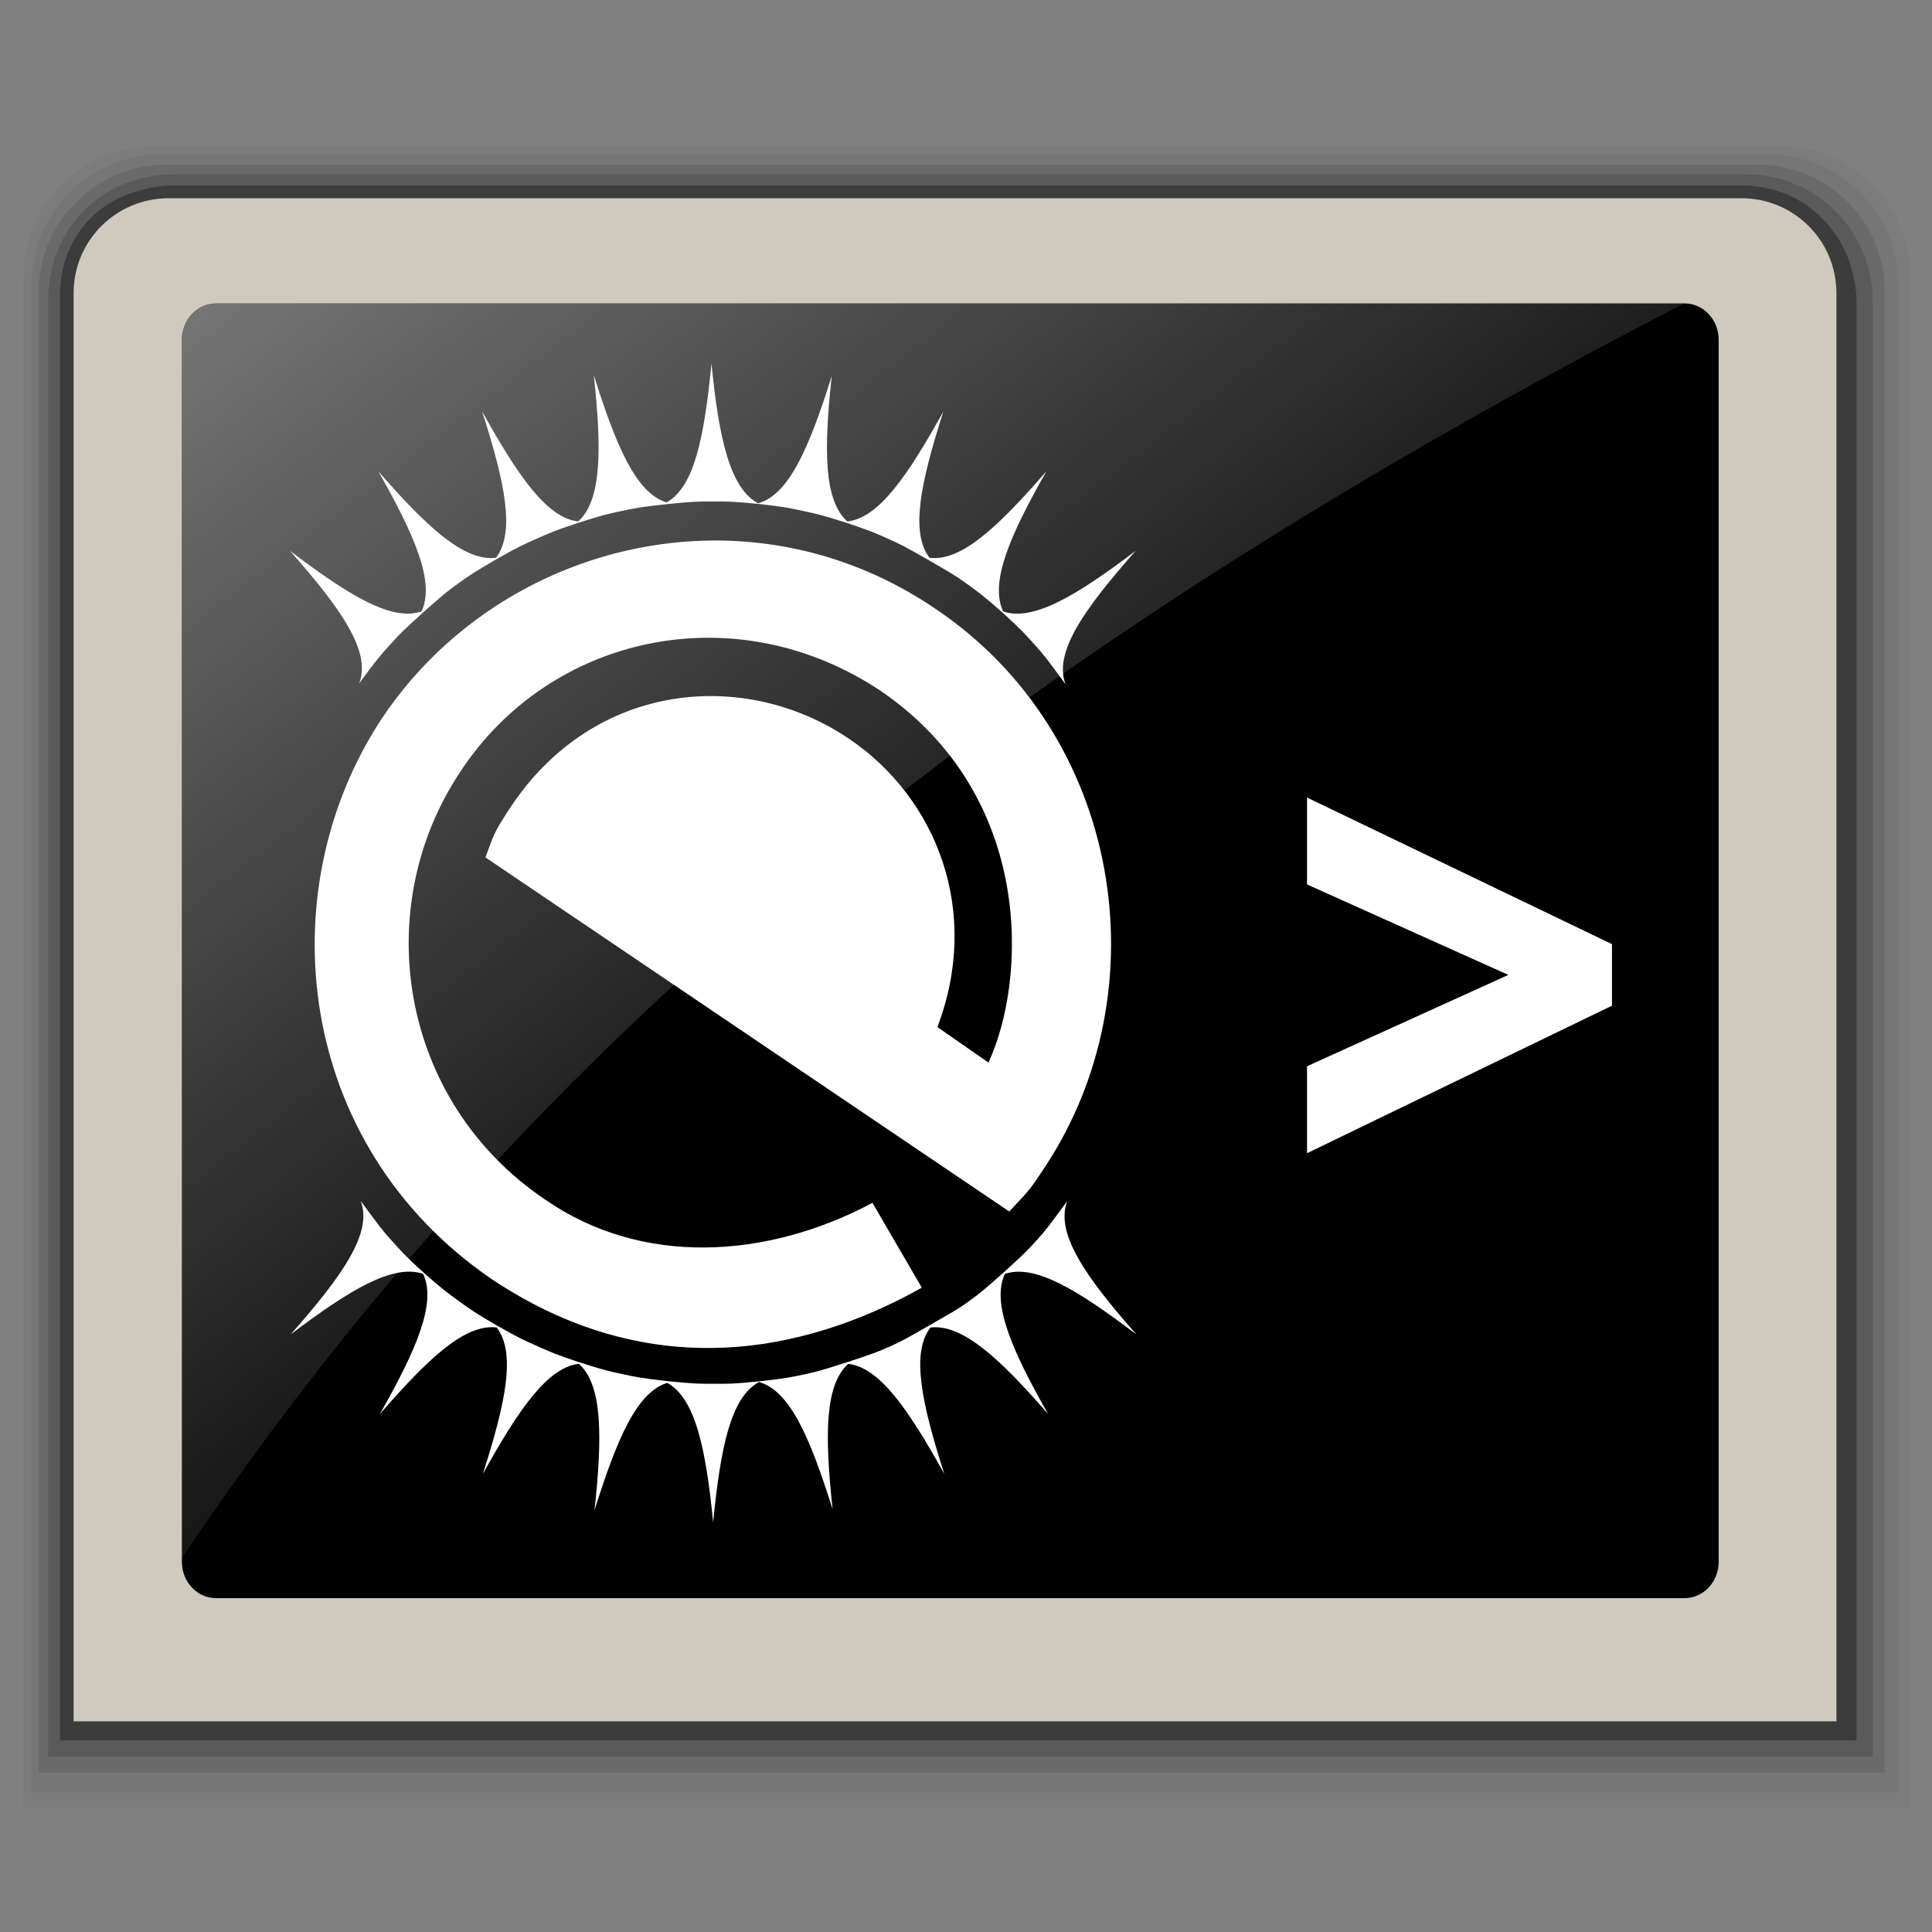 <svg width="48" version="1.1" xmlns="http://www.w3.org/2000/svg" viewBox="0 0 48 48" height="48" xmlns:xlink="http://www.w3.org/1999/xlink" style="overflow: visible;">
<rect x="0" y="0" width="48" height="48" fill="#808080" stroke="none"/>
<defs>
<linearGradient id="linearGradient4153">
<stop offset="0" style="stop-color:#fff;stop-opacity:.51"/>
<stop offset="1" style="stop-color:#fff;stop-opacity:0"/>
</linearGradient>
<linearGradient xlink:href="#linearGradient4153" id="linearGradient4159" y1="9.64" x1="6.016" y2="39.58" x2="29.109" gradientUnits="userSpaceOnUse"/>
</defs>
<path style="opacity:.03" d="M 3.784,3.638 C 2.018,3.638 0.581,5.092 0.581,6.879 V 44.922 H 47.457 V 6.879 c 0,-1.788 -1.436,-3.241 -3.202,-3.241 H 3.784 Z"/>
<path style="opacity:.05" d="m 3.984,3.838 c -1.766,0 -3.203,1.454 -3.203,3.241 v 37.444 h 46.375 V 7.079 c 0,-1.788 -1.436,-3.241 -3.202,-3.241 h -39.97 z"/>
<path style="opacity:.1" d="m 4.006,4.093 c -1.606,0.038 -3.048,1.409 -3.044,3.139 v 36.809 h 45.864 v -36.809 c 0,-1.731 -1.41,-3.139 -3.143,-3.139 h -39.676 Z "/>
<path style="opacity:.15" d="m 4.342,4.331 c -1.882,0 -3.148,1.409 -3.144,3.139 v 36.17 h 45.327 v -36.171 c 0,-1.731 -1.41,-3.139 -3.143,-3.139 h -39.04 Z "/>
<path style="opacity:.33" d="m 4.15,4.611 c -1.896,0.163 -2.661,1.494 -2.661,2.738 l 0,35.891 h 44.637 l 0,-35.691 c 0,-1.606 -1.185,-2.938 -2.844,-2.938 h -39.132 z "/>
<path style="fill:#d0cabe" d="m 43.266,4.925 -39.077,0 c -1.304,0 -2.36,1.054 -2.36,2.355 v 3.507 c 0,0.331 0,8.422 0,16.382 0,7.699 0,15.275 0,15.597 0.778,0 43.017,0 43.796,0 0,-0.322 0,-7.898 0,-15.597 0,-7.96 0,-16.049 0,-16.382 v -3.507 c 0,-1.301 -1.056,-2.355 -2.359,-2.355 z "/>
<path d="m 42.7,38.804 c 0,0.498 -0.38,0.902 -0.852,0.902 h -36.477 c -0.471,0 -0.852,-0.404 -0.852,-0.902 v -30.364 c 0,-0.499 0.381,-0.902 0.852,-0.902 h 36.477 c 0.471,0 0.852,0.404 0.852,0.902 v 30.364 z "/>
<path style="fill:#fff" d="m 32.473,21.974 0,-2.159 7.576,3.642 0,1.529 -7.576,3.665 0,-2.16 5.002,-2.27 z "/>
<path style="opacity:.9;fill:url(#linearGradient4159)" d="m 6.715,9.422 c -0.588,0 -1.064,0.505 -1.064,1.129 v 37.828 c 11.616,-17.287 26.978,-28.762 46.645,-38.957 h -45.58 z " transform="scale(0.8,0.8)"/>
<g style="fill:#fff;fill-rule:evenodd">
<path d="m 17.675,9.021 c 0.185,1.875 0.46,3.109 1.161,3.484 0.765,-0.218 1.263,-1.365 1.828,-3.162 -0.199,1.844 -0.195,3.085 0.387,3.613 0.778,-0.086 1.487,-1.115 2.387,-2.732 -0.571,1.78 -0.825,3.003 -0.344,3.635 0.783,0.094 1.683,-0.746 2.904,-2.151 -0.92,1.618 -1.411,2.765 -1.075,3.484 0.747,0.25 1.814,-0.387 3.291,-1.506 -1.295,1.467 -2.037,2.524 -1.742,3.312 -0.466,-0.63 -0.513,-0.701 -0.774,-0.989 -0.242,-0.266 -0.309,-0.352 -0.774,-0.774 -0.505,-0.447 -0.605,-0.515 -0.903,-0.731 -0.306,-0.222 -0.385,-0.259 -1.011,-0.624 -0.516,-0.292 -0.626,-0.353 -0.946,-0.495 -0.336,-0.149 -0.438,-0.199 -1.075,-0.409 -0.573,-0.183 -0.688,-0.206 -1.032,-0.28 -0.35,-0.075 -0.453,-0.102 -1.075,-0.172 -0.714,-0.072 -0.829,-0.065 -1.204,-0.065 -0.36,0 -0.463,0.002 -1.097,0.065 -0.667,0.074 -0.781,0.095 -1.14,0.172 -0.361,0.077 -0.445,0.092 -1.097,0.301 -0.561,0.185 -0.69,0.245 -1.011,0.387 -0.335,0.148 -0.431,0.187 -1.011,0.516 -0.557,0.325 -0.653,0.39 -0.946,0.602 -0.294,0.213 -0.376,0.281 -0.86,0.71 -0.486,0.44 -0.572,0.525 -0.817,0.796 -0.262,0.288 -0.308,0.338 -0.774,0.968 0.295,-0.788 -0.426,-1.824 -1.721,-3.291 1.477,1.118 2.523,1.756 3.269,1.506 0.335,-0.719 -0.156,-1.867 -1.075,-3.484 1.222,1.406 2.142,2.246 2.925,2.151 0.48,-0.632 0.226,-1.855 -0.344,-3.635 0.899,1.616 1.61,2.644 2.387,2.732 0.583,-0.528 0.586,-1.79 0.387,-3.635 0.561,1.783 1.052,2.931 1.807,3.162 0.691,-0.384 0.934,-1.602 1.118,-3.463 z "/>
<path d="m 17.632,13.43 c 1.922,-0.028 3.874,0.514 5.614,1.699 4.622,3.109 5.638,9.451 2.71,13.873 -0.344,0.52 -0.343,0.53 -0.882,1.097 l -13.013,-8.797 c 0.226,-0.614 0.215,-0.623 0.624,-1.248 2.089,-3.148 5.837,-3.441 8.41,-1.699 2.187,1.48 3.286,4.301 2.194,7.162 0.419,0.291 0.85,0.59 1.269,0.882 0.948,-2.04 1.159,-6.604 -2.667,-9.227 -3.634,-2.427 -8.233,-1.388 -10.453,2 -2.257,3.376 -1.534,8.193 2.129,10.647 2.382,1.639 5.47,1.471 8.109,0.065 l 1.226,2.108 c -2.448,1.374 -6.43,2.631 -10.69,-0.215 -4.872,-3.336 -5.553,-9.627 -2.732,-13.916 1.842,-2.766 4.948,-4.385 8.152,-4.431 Z "/>
<path d="m 8.964,29.841 c 0.466,0.63 0.513,0.701 0.774,0.989 0.245,0.271 0.31,0.356 0.796,0.796 0.484,0.429 0.588,0.497 0.882,0.71 0.289,0.209 0.372,0.271 0.903,0.581 0.608,0.345 0.713,0.387 1.054,0.538 0.323,0.143 0.439,0.198 1.011,0.387 0.639,0.205 0.738,0.224 1.097,0.301 0.358,0.076 0.457,0.098 1.118,0.172 0.641,0.064 0.757,0.065 1.118,0.065 0.376,0 0.469,0.007 1.183,-0.065 0.622,-0.07 0.747,-0.097 1.097,-0.172 0.35,-0.075 0.455,-0.11 1.054,-0.301 0.612,-0.202 0.723,-0.24 1.054,-0.387 0.328,-0.145 0.421,-0.206 0.968,-0.516 0.592,-0.345 0.689,-0.385 0.989,-0.602 0.299,-0.217 0.372,-0.279 0.882,-0.731 0.461,-0.418 0.555,-0.509 0.796,-0.774 0.262,-0.288 0.308,-0.36 0.774,-0.989 -0.295,0.788 0.426,1.845 1.721,3.312 -1.477,-1.118 -2.523,-1.755 -3.269,-1.506 -0.335,0.719 0.156,1.867 1.075,3.484 -1.221,-1.405 -2.142,-2.245 -2.925,-2.151 -0.481,0.632 -0.226,1.855 0.344,3.635 -0.9,-1.617 -1.61,-2.645 -2.387,-2.732 -0.582,0.528 -0.586,1.77 -0.387,3.613 -0.565,-1.798 -1.063,-2.944 -1.828,-3.162 -0.701,0.376 -0.955,1.611 -1.14,3.484 -0.184,-1.862 -0.449,-3.079 -1.14,-3.463 -0.754,0.231 -1.246,1.379 -1.807,3.162 0.199,-1.845 0.196,-3.107 -0.387,-3.635 -0.777,0.087 -1.488,1.116 -2.387,2.732 0.57,-1.78 0.825,-3.003 0.344,-3.635 -0.783,-0.094 -1.682,0.746 -2.904,2.151 0.92,-1.618 1.411,-2.765 1.075,-3.484 -0.747,-0.25 -1.814,0.387 -3.291,1.506 1.295,-1.467 2.037,-2.524 1.742,-3.312 Z "/>
</g>
</svg>
